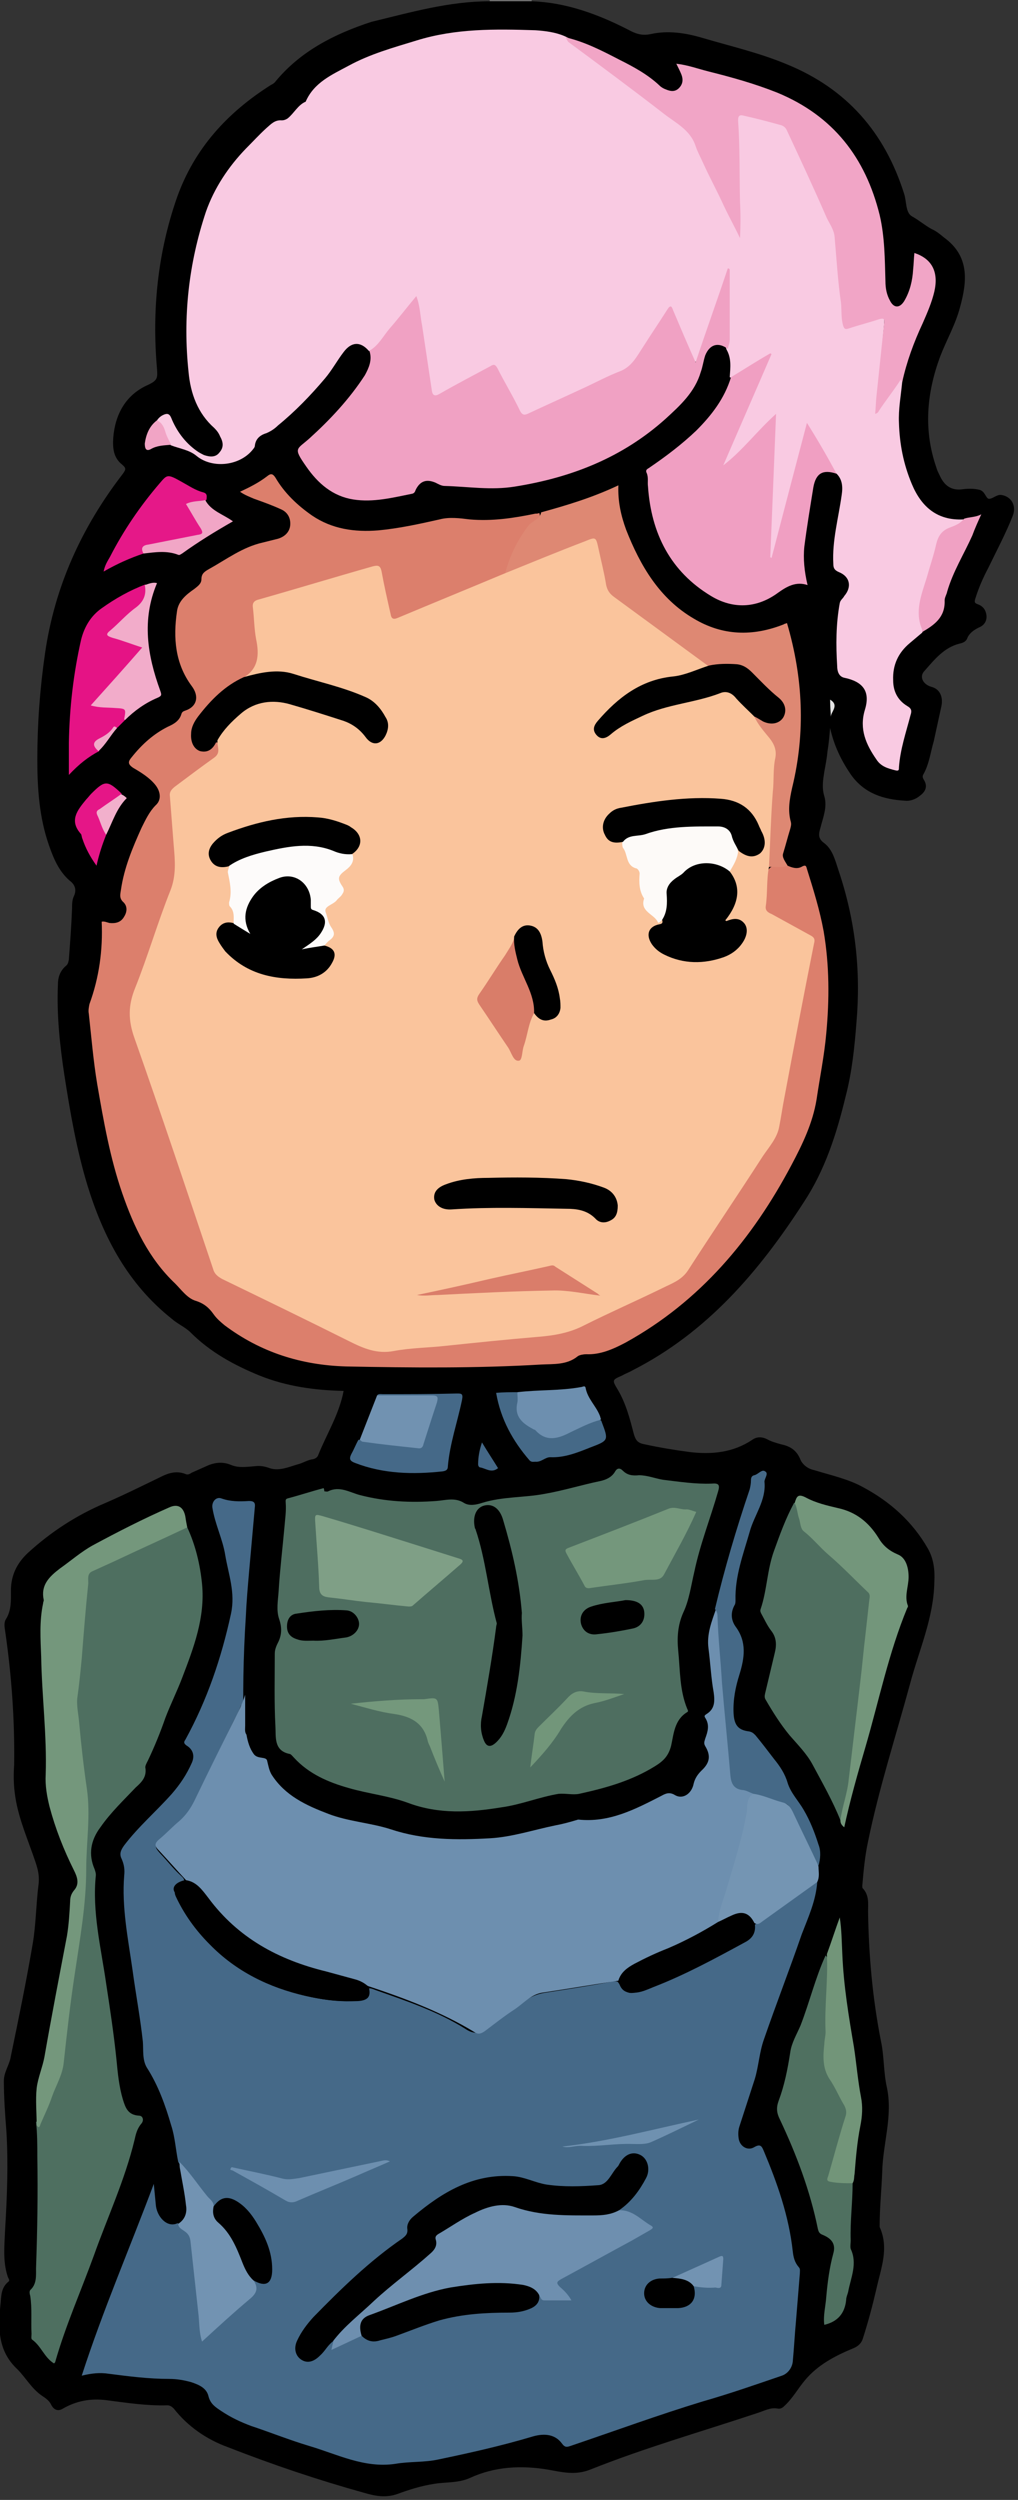 <?xml version="1.0" encoding="utf-8"?>
<!-- Generator: Adobe Illustrator 18.1.1, SVG Export Plug-In . SVG Version: 6.00 Build 0)  -->
<svg version="1.1" id="Layer_1" xmlns="http://www.w3.org/2000/svg" xmlns:xlink="http://www.w3.org/1999/xlink" x="0px" y="0px"
	 viewBox="0 0 158.2 388.4" enable-background="new 0 0 158.2 388.4" xml:space="preserve">
<rect x="0" y="0" width="158.2" height="388.4" fill="#333333" stroke="none"/>
<g>
	<path fill="#6E6E6E" d="M82.6,0c0,0.1,0.1,0.1,0,0.2c-0.2,0.2-0.4,0.4-0.7,0.4c-1.7,0.1-3.4,0.1-5.1,0c-0.3,0-0.5-0.1-0.7-0.4
		c0-0.1,0-0.1,0-0.2C78.3,0,80.4,0,82.6,0z"/>
	<path d="M76.1,0.2c2.2,0,4.4,0,6.6,0c5.3,0.2,10.2,2,14.9,4.4c1.1,0.6,2.1,1,3.5,0.7c2.7-0.6,5.4-0.2,8.1,0.6
		c4.4,1.3,8.8,2.3,13.1,4.1c9.3,3.8,15.2,10.6,18.2,20.1c0.4,1.2,0.2,2.9,1.2,3.5c1.1,0.6,2,1.4,3.1,2c0.7,0.3,1.3,0.8,1.9,1.3
		c4,2.9,3.6,6.8,2.5,10.8c-0.7,2.7-2.1,5.1-3.1,7.7c-2.1,5.7-2.6,11.4-0.6,17.2c0.1,0.4,0.3,0.8,0.5,1.2c0.7,1.6,1.8,2.5,3.7,2.2
		c0.8-0.1,1.7-0.1,2.5,0.1c0.9,0.2,1,1.4,1.5,1.4c0.6,0,1.2-0.7,1.9-0.6c1.5,0.2,2.4,1.6,1.8,3.2c-1.1,2.8-2.5,5.4-3.8,8.1
		c-0.8,1.5-1.5,3.1-2,4.7c-0.2,0.6-0.2,0.8,0.4,1c0.8,0.3,1.2,0.9,1.3,1.7c0.1,0.9-0.4,1.6-1.2,1.9c-0.8,0.4-1.5,0.9-1.8,1.7
		c-0.2,0.5-0.7,0.7-1.2,0.8c-2.4,0.6-3.9,2.5-5.4,4.2c-0.9,0.9-0.3,2.1,1,2.5c1.3,0.3,1.9,1.5,1.6,3c-0.4,1.8-0.8,3.7-1.2,5.5
		c-0.5,1.7-0.7,3.5-1.6,5.1c-0.2,0.3-0.1,0.6,0.1,0.9c0.6,1,0.2,1.8-0.6,2.4c-0.7,0.6-1.6,0.9-2.4,0.8c-3.3-0.2-6.3-1.1-8.4-4.1
		c-1.5-2.2-2.6-4.5-3.2-7.2c-0.1,1.2-0.2,2.4-0.4,3.6c-0.1,1.1-0.3,2.1-0.5,3.2c-0.2,1.3-0.4,2.5,0,3.8c0.5,1.7-0.2,3.3-0.6,4.9
		c-0.3,1-0.4,1.7,0.6,2.4c1.3,1,1.7,2.7,2.2,4.2c2.6,7.7,3.5,15.5,2.8,23.6c-0.3,3.9-0.7,7.8-1.7,11.6c-1.4,5.8-3.2,11.4-6.5,16.4
		c-6.9,10.7-15,20.2-26.6,26.1c-0.5,0.3-1.1,0.5-1.6,0.8c-1.6,0.7-1.6,0.7-0.7,2.2c1.3,2.2,1.9,4.6,2.5,6.9c0.3,1,0.6,1.4,1.7,1.6
		c2.3,0.5,4.7,0.9,7,1.2c3.4,0.4,6.7,0.1,9.7-1.9c0.7-0.5,1.5-0.5,2.3-0.1c0.7,0.4,1.5,0.6,2.2,0.8c1.4,0.3,2.4,0.9,3,2.4
		c0.3,0.7,1.1,1.4,2.1,1.6c2.6,0.8,5.4,1.4,7.7,2.7c4.1,2.2,7.6,5.3,10,9.5c0.9,1.6,1.1,3.3,1,5.2c-0.1,5.6-2.4,10.6-3.8,15.9
		c-2.2,8.1-4.8,16.1-6.5,24.4c-0.5,2.3-0.7,4.6-0.9,6.9c0,0.1,0,0.4,0.1,0.4c1,1.1,0.8,2.4,0.8,3.6c0.1,6.8,0.7,13.5,2,20.1
		c0.5,2.3,0.4,4.8,0.9,7.1c1,4.5-0.6,8.8-0.7,13.2c-0.1,2.8-0.4,5.6-0.4,8.4c0,0.1,0,0.2,0,0.2c1.5,3.3,0.2,6.4-0.5,9.6
		c-0.6,2.6-1.3,5.2-2.1,7.7c-0.2,0.7-0.7,1.2-1.4,1.5c-2.9,1.2-5.6,2.6-7.6,5c-1.1,1.3-1.9,2.8-3.2,4c-0.3,0.3-0.6,0.5-1.1,0.4
		c-1.1-0.2-2.1,0.4-3.1,0.7c-8.7,2.9-17.5,5.4-26,8.8c-2.3,0.9-4.3,0.4-6.5,0c-4.2-0.7-8.3-0.5-12.2,1.3c-1.8,0.8-3.7,0.6-5.5,0.9
		c-2,0.3-3.9,0.9-5.8,1.6c-1.8,0.6-3.4,0.3-5.1-0.2c-7.2-2-14.3-4.4-21.2-7.1c-3.3-1.2-6.2-3.2-8.4-6c-0.3-0.3-0.6-0.5-1-0.5
		c-3.2,0.1-6.4-0.4-9.5-0.8c-2.4-0.3-4.6,0.1-6.7,1.3c-0.8,0.5-1.4,0.2-1.8-0.5c-0.3-0.7-0.9-1.1-1.5-1.5c-1.6-1.1-2.5-2.8-3.8-4.1
		c-3.1-2.9-3-6.5-2.6-10.3c0.1-1.2,0.1-2.4,1.2-3.3c0.3-0.2,0-0.5-0.1-0.8c-0.8-2.4-0.5-4.9-0.4-7.4c0.3-5,0.5-10.1,0.2-15.1
		c-0.2-2.6-0.4-5.3-0.4-7.9c0-1.4,0.9-2.5,1.1-3.9c1.2-5.8,2.4-11.6,3.4-17.5c0.5-3,0.5-6.1,0.9-9.2c0.2-1.8-0.4-3.1-0.9-4.6
		c-1.1-3.1-2.4-6.2-2.8-9.5c-0.2-1.5-0.2-3-0.1-4.4c0.1-7-0.4-13.9-1.4-20.8c-0.1-0.6-0.2-1.3,0.1-1.8c0.9-1.4,0.8-3,0.8-4.5
		c0-2.3,0.9-4.2,2.6-5.8c3.6-3.3,7.6-5.9,12.1-7.8c3-1.3,5.8-2.7,8.7-4.1c1.2-0.6,2.4-0.9,3.7-0.4c0.4,0.2,0.7,0,1-0.2
		c0.9-0.4,1.8-0.8,2.7-1.2c1.1-0.4,2.2-0.5,3.4,0c1.2,0.5,2.4,0.3,3.7,0.2c0.8-0.1,1.5,0,2.3,0.3c1.5,0.5,3-0.2,4.4-0.6
		c0.8-0.2,1.5-0.7,2.4-0.8c0.3-0.1,0.5-0.2,0.7-0.5c1.3-3.3,3.3-6.4,4-10.1c-4.5-0.1-8.9-0.7-13.1-2.4c-3.9-1.6-7.6-3.6-10.7-6.7
		c-0.8-0.8-2-1.3-2.9-2.1c-6.8-5.4-10.6-12.6-13.1-20.7c-1.7-5.6-2.7-11.4-3.6-17.2c-0.7-4.6-1.2-9.3-1-14c0-1.1,0.3-2.1,1.2-2.9
		c0.4-0.3,0.4-0.6,0.5-1c0.2-2.7,0.4-5.3,0.5-8c0-0.6,0-1.3,0.3-1.9c0.5-1.1,0-1.9-0.7-2.4c-1.7-1.5-2.5-3.5-3.2-5.5
		c-1.5-4.3-1.8-8.8-1.8-13.3c0-5.5,0.4-11,1.2-16.5c1.5-10.4,5.7-19.6,12.1-27.9c0.4-0.6,0.6-0.8-0.1-1.4c-1.4-1.1-1.5-2.6-1.4-4.2
		c0.3-3.7,2-6.7,5.4-8.2c1.5-0.7,1.5-1.1,1.4-2.5c-0.8-9.1,0.1-18,3.1-26.6c2.7-7.6,7.8-13.2,14.6-17.5c0.2-0.1,0.4-0.2,0.6-0.4
		c3.9-4.8,9.2-7.5,15-9.4C63.9,1.9,69.8,0.2,76.1,0.2z"/>
	<path fill="#456988" d="M127,292.4c-0.2,2.9-1.4,5.5-2.4,8.1c-1.9,5.5-4,10.9-5.9,16.4c-0.7,2-0.8,4.1-1.4,6.1
		c-0.8,2.5-1.6,4.9-2.4,7.4c-0.2,0.6-0.2,1.3-0.1,1.9c0.2,1.2,1.4,1.9,2.4,1.3c1-0.6,1.2-0.1,1.5,0.6c2.1,5,3.9,10.1,4.5,15.6
		c0.1,0.9,0.3,1.7,0.9,2.4c0.3,0.3,0.2,0.6,0.2,1c-0.2,2.5-0.4,4.9-0.6,7.4c-0.2,2.1-0.3,4.2-0.5,6.3c-0.1,1-0.8,1.9-1.7,2.2
		c-4.1,1.4-8.1,2.8-12.3,4c-6.9,2.1-13.7,4.6-20.5,6.9c-0.6,0.2-0.9,0.3-1.4-0.4c-1.2-1.6-3.1-1.5-4.7-1c-4.7,1.4-9.6,2.5-14.4,3.5
		c-2.2,0.5-4.5,0.3-6.8,0.7c-4.8,0.7-9-1.5-13.4-2.8c-3-0.9-6-2.1-9-3.1c-1.6-0.6-3.1-1.3-4.6-2.3c-0.9-0.6-1.7-1.1-2-2.3
		c-0.3-1.3-1.5-1.8-2.7-2.2c-1.1-0.3-2.2-0.5-3.4-0.5c-3.2,0-6.3-0.4-9.4-0.8c-1.3-0.2-2.6-0.1-4.2,0.3c3.3-10.2,7.5-19.9,11.2-29.8
		c0.1,1,0.2,2.1,0.3,3.1c0.1,2,1.8,3.8,3.4,3c1.7,1,2.4,2.5,2.5,4.5c0.3,4.1,0.8,8.2,1.2,12.4c0,0.2,0,0.4,0.2,0.6
		c0.7-0.3,1.2-0.9,1.7-1.3c1.6-1.4,3.2-2.9,4.8-4.3c1-0.8,1.6-1.7,1.2-3c0.3-0.3,0.6,0,0.9,0.1c1,0.2,1.5-0.1,1.7-1.1
		c0.1-0.8,0.1-1.7-0.1-2.5c-0.6-2.6-1.7-4.9-3.3-6.9c-0.2-0.2-0.4-0.4-0.6-0.6c-1.7-1.7-2.6-1.8-4.7-0.4c-1.8-2.3-3.8-4.5-5.4-7
		c-0.4-1.9-0.5-3.9-1.1-5.7c-0.9-3.1-2-6.2-3.8-9c-0.7-1.2-0.5-2.7-0.6-4c-0.4-3.7-1.1-7.4-1.6-11.1c-0.7-4.9-1.7-9.8-1.3-14.7
		c0.1-0.9,0-1.7-0.4-2.6c-0.4-0.8-0.1-1.4,0.4-2.1c2.2-2.9,5-5.3,7.4-8c1.3-1.5,2.3-3,3.1-4.8c0.5-1.1,0.2-2.1-0.8-2.7
		c-0.4-0.3-0.5-0.5-0.2-0.9c3.4-6.2,5.6-12.7,7.1-19.6c0.7-3.3-0.4-6.1-0.9-9.1c-0.4-2.5-1.6-4.8-2-7.4c-0.1-0.9,0.6-1.7,1.4-1.4
		c1.4,0.5,2.8,0.5,4.3,0.4c0.8,0,1,0.3,0.9,1c-0.3,3.4-0.6,6.8-0.9,10.1c-0.2,2.3-0.4,4.6-0.5,6.9c-0.4,6.2-0.5,12.3-0.3,18.5
		c-0.5,0-0.5-0.5-0.5-0.8c0-1.7-0.1-3.5,0.2-4.9c0,1.1-0.7,2.2-1.3,3.4c-2,4.1-4,8.1-6,12.3c-1,2.2-2.6,3.8-4.3,5.3
		c-0.1,0.1-0.3,0.2-0.4,0.3c-1.8,1.5-1.8,1.5-0.2,3.2c0.9,1,1.7,2,2.7,2.9c0.3,0.3,0.6,0.5,0.5,1c-0.3,0.3-0.6,0.3-0.9,0.6
		c-0.5,0.4-0.7,0.9-0.4,1.6c1.3,2.8,3.1,5.3,5.3,7.5c4.1,4.2,9.2,6.7,14.9,8c2.3,0.5,4.6,0.9,7,0.8c2-0.1,2.1-0.1,2.5-1.9
		c0.5-0.2,0.9,0,1.4,0.2c4.8,1.7,9.6,3.3,13.9,6c1.3,0.9,2.4,0.8,3.6-0.2c1.7-1.4,3.6-2.6,5.3-3.9c1.1-0.8,2.2-1.3,3.5-1.5
		c3.2-0.5,6.5-1,9.7-1.6c0.5-0.1,1.1-0.3,1.6-0.1c1.3,1.9,1.7,2.1,3.9,1.3c4-1.5,8-3.2,11.7-5.4c0.9-0.6,1.9-1.1,2.9-1.5
		c1.4-0.6,2.3-1.5,2.5-3.1c2.9-1.7,5.5-4,8.4-5.9C126,292.7,126.4,292.2,127,292.4z"/>
	<path fill="#F9CAE2" d="M140.2,59.4c-0.2,2.1-0.6,4.2-0.5,6.3c0.1,3.3,0.7,6.4,2,9.5c1.5,3.6,4,5.7,8,5.5c0,0.7-0.6,0.9-1.1,1.1
		c-2,0.7-2.9,2.1-3.3,4.1c-0.5,2.6-1.4,5.1-2.1,7.7c-0.2,0.9-0.3,1.7,0,2.6c0.2,0.7,0.5,1.4,0.1,2.1c-0.6,0.5-1.3,1.1-1.9,1.6
		c-1.8,1.5-2.7,3.4-2.6,5.8c0,1.7,0.7,3.1,2.2,4c0.7,0.4,0.7,0.8,0.5,1.4c-0.7,2.7-1.6,5.3-1.8,8.1c0,0.4,0,0.6-0.5,0.5
		c-1.2-0.3-2.3-0.6-3-1.7c-1.6-2.3-2.7-4.7-1.8-7.7c0.9-2.9-0.3-4.4-3.2-5c-0.9-0.2-1.1-1.1-1.1-1.8c-0.2-3.3-0.2-6.5,0.4-9.8
		c0.1-0.5,0.5-0.7,0.7-1.1c1.2-1.4,0.9-3-0.8-3.7c-0.7-0.3-0.9-0.6-0.9-1.3c-0.2-3.6,0.8-7.1,1.3-10.7c0.2-1.3,0.1-2.5-0.9-3.4
		c-1.6-1.7-2.4-3.9-3.7-5.9c-0.2-0.3-0.3-0.8-0.8-1c-0.3,0.9-0.5,1.7-0.7,2.5c-1.4,5.5-2.9,11-4.3,16.5c-0.1,0.5-0.1,1.3-0.8,1.2
		c-0.5-0.1-0.4-0.9-0.3-1.4c0.3-3.1,0.2-6.3,0.4-9.4c0.2-3.1,0.1-6.3,0.4-9.4c0-0.4,0.1-0.9-0.1-1.4c-1.1,0.9-2.1,1.9-3,3
		c-1.1,1.4-2.4,2.5-3.7,3.8c-0.3,0.3-0.6,0.8-1.1,0.4c-0.4-0.3-0.1-0.8,0.1-1.2c1.9-4.4,3.8-8.8,5.7-13.2c0.3-0.8,0.7-1.6,1.2-2.6
		c-1.6,1-3,1.9-4.4,2.8c-0.4,0.3-0.8,0.7-1.4,0.4c0.1-1.5,0.3-2.9-0.5-4.3c-0.3-0.8,0-1.6,0-2.4c0-3.1,0-6.2,0-9.1
		c-1.3,4.1-2.9,8.2-4.2,12.5c-0.1,0.4-0.2,0.9-0.7,0.9c-0.6,0-0.6-0.5-0.8-0.9c-0.9-2-1.8-4-2.6-6.1c-0.1-0.3-0.2-0.8-0.6-0.9
		c-0.5-0.1-0.6,0.5-0.8,0.8c-1.5,2.2-2.9,4.5-4.4,6.7c-0.6,0.9-1.4,1.5-2.3,2c-4.7,2.1-9.3,4.2-14,6.4c-1.4,0.6-1.7,0.6-2.4-0.7
		c-1.1-1.8-2-3.7-3-5.6c-0.4-0.8-0.8-0.9-1.6-0.5c-2.1,1.2-4.3,2.3-6.4,3.5c-0.3,0.2-0.5,0.3-0.8,0.5c-1.1,0.6-1.5,0.4-1.7-0.9
		c-0.3-1.7-0.5-3.4-0.8-5.1c-0.4-2.6-0.8-5.2-1.2-7.8c0-0.2,0-0.5-0.3-0.7c-1,1-1.9,2.1-2.8,3.2c-1,1.3-2.1,2.6-3.1,3.8
		c-0.3,0.3-0.5,0.9-1.1,0.6c-1.3-1.5-2.7-1.4-3.9,0.2c-1,1.3-1.8,2.8-2.9,4.1c-2.2,2.6-4.6,5.1-7.3,7.3c-0.5,0.5-1.1,0.9-1.8,1.2
		c-1,0.3-1.7,0.9-1.8,2c0,0.1-0.1,0.3-0.2,0.4c-2,2.7-6.4,3.2-8.9,1.1c-1.1-0.9-2.6-1.1-3.9-1.6c-0.4-0.2-0.7-0.6-0.8-1
		c-0.3-1-0.8-2-1.4-2.9c0.2-0.3,0.5-0.6,0.9-0.8c0.6-0.3,1-0.3,1.3,0.4c0.8,2,2.1,3.8,3.9,5.1c0.4,0.3,0.8,0.5,1.2,0.7
		c0.9,0.3,1.8,0.4,2.4-0.4c0.7-0.8,0.6-1.6,0.1-2.5c-0.2-0.5-0.5-0.9-0.9-1.3c-2.6-2.3-3.7-5.4-4-8.7c-0.9-8.5,0-16.8,2.7-24.9
		c1.3-3.7,3.5-7,6.2-9.8c1.1-1.1,2.1-2.2,3.2-3.2c0.7-0.6,1.3-1.3,2.4-1.2c0.3,0,0.6-0.1,0.9-0.3c1-0.8,1.6-2.1,2.8-2.6
		c1.3-3,4.1-4.2,6.7-5.6c3.3-1.8,6.9-2.8,10.5-3.9c6.1-1.9,12.3-1.8,18.5-1.6c1.5,0.1,3.1,0.3,4.5,0.9c1.4,0.6,2.5,1.7,3.7,2.6
		c4.9,3.8,9.9,7.4,14.8,11.2c0.6,0.5,1.2,1.1,1.5,1.8c2.2,4.9,4.7,9.6,7,14.5c-0.6-4.8,0-9.7-0.5-14.5c-0.1-1,0-2,0-3
		c0-0.7,0.3-1.1,1.1-0.9c2,0.4,3.9,1,5.8,1.5c0.6,0.2,1,0.6,1.3,1.2c2.3,5.1,4.7,10.2,7,15.4c0.8,1.7,0.6,3.7,0.8,5.6
		c0.3,2.8,0.6,5.6,0.8,8.4c0.1,0.9,0.5,1.1,1.4,0.9c1.3-0.4,2.5-0.9,3.8-1.1c1.1-0.2,1.3,0,1.2,1.1c-0.4,4.3-0.8,8.7-1.2,13.1
		c1-1.4,1.9-2.7,2.8-3.9c0.2-0.3,0.4-0.6,0.7-0.7C140.3,58.7,140.3,59,140.2,59.4z"/>
	<path fill="#6D8FAF" d="M96.3,307.7c-4,0.6-8.1,1.3-12.1,1.9c-1.7,0.3-2.8,1.6-4.1,2.5c-1.7,1.1-3.2,2.3-4.8,3.5
		c-0.6,0.4-1,0.5-1.6,0.1c-5.1-3.1-10.7-5.2-16.4-7.1c-4.4-1.8-9.1-2.6-13.5-4.4c-3.4-1.4-6.4-3.4-8.8-6.2c-1.3-1.4-2.6-2.8-3.8-4.3
		c-0.6-0.8-1.7-0.8-2.3-1.6c-1.4-1.5-2.8-3.1-4.2-4.6c-0.6-0.6-0.8-1,0-1.7c1.1-0.9,2.1-2,3.2-2.9c1-0.9,1.7-1.9,2.3-3.1
		c2.3-4.8,4.7-9.6,7.1-14.4c0.3-0.7,0.6-1.4,0.8-2.1c0,1.6,0,3.2,0,4.8c0,0.5-0.1,1,0.2,1.4c0.2,1.1,0.5,2.2,1.2,3.1
		c0.6,0.7,1.8,0.3,2,0.9c0.2,0.8,0.3,1.5,0.7,2.2c2.1,3.3,5.4,4.8,8.8,6.1c3.1,1.2,6.6,1.4,9.7,2.4c5.1,1.7,10.3,1.7,15.5,1.4
		c3.4-0.2,6.7-1.3,10.1-2c1.1-0.2,2.2-0.5,3.2-0.8c0.1,0,0.2-0.1,0.4-0.1c4.8,0.5,8.8-1.6,12.9-3.7c0.7-0.4,1.3-0.6,2.1-0.1
		c1.2,0.7,2.6-0.2,2.9-1.8c0.2-0.8,0.6-1.4,1.2-2c1.3-1.2,1.5-2.3,0.6-3.8c-0.3-0.5-0.1-0.8,0-1.2c0.4-1.1,0.7-2.1,0-3.2
		c-0.2-0.3-0.1-0.4,0.2-0.6c1.3-0.8,1.3-2,1.1-3.4c-0.4-2.2-0.5-4.5-0.8-6.8c-0.3-2.2,0.5-4.2,1.2-6.2c0.8,0.1,0.8,0.8,0.8,1.3
		c0.2,4.8,0.7,9.5,1,14.2c0.3,3.5,0.7,7,1,10.5c0.1,0.9,0.5,1.5,1.5,1.8c0.6,0.2,1.3,0.2,1.7,0.8c-1.3,6.2-3,12.3-4.9,18.4
		c-0.2,0.5-0.3,1.1-0.4,1.6c-0.1,0.5-0.5,0.7-0.9,0.9c-3.3,2-6.8,3.5-10.3,5.1C99,305.2,97.4,306.2,96.3,307.7z"/>
	<path fill="#4E6E60" d="M50.4,231.7c0.2,0,0.4,0.1,0.6,0c1.8-0.9,3.4,0.2,5,0.6c3.9,1,7.8,1.2,11.8,0.9c1.4-0.1,2.9-0.6,4.3,0.3
		c0.8,0.5,1.9,0.3,2.8,0c3.2-1,6.5-0.8,9.7-1.4c2.9-0.5,5.8-1.4,8.7-2c0.9-0.2,1.8-0.6,2.3-1.5c0.3-0.5,0.7-0.6,1.2-0.1
		c0.7,0.7,1.5,0.8,2.5,0.7c1.3,0,2.5,0.5,3.7,0.7c2.5,0.3,5.1,0.7,7.6,0.6c1.1-0.1,1.3,0.2,1,1.2c-1.2,4.2-2.8,8.2-3.7,12.5
		c-0.5,2.1-0.8,4.4-1.7,6.3c-0.9,2-1,4-0.8,6c0.3,3,0.2,6.1,1.4,9c0.1,0.2,0.2,0.4,0,0.5c-2,1.2-2.1,3.4-2.5,5.2
		c-0.4,1.6-1.2,2.4-2.5,3.2c-3.7,2.3-7.7,3.4-11.8,4.3c-1,0.2-2.1-0.1-3.2,0c-3,0.5-5.9,1.7-8.9,2.1c-4.9,0.8-9.7,1.1-14.5-0.7
		c-3-1.1-6.1-1.4-9.2-2.3c-3.2-0.9-6.2-2.2-8.5-4.7c-0.2-0.2-0.5-0.6-0.7-0.6c-2.5-0.5-2.1-2.7-2.2-4.3c-0.2-3.7-0.1-7.5-0.1-11.3
		c0-0.7,0.3-1.3,0.6-1.9c0.5-1.1,0.5-2.2,0.1-3.4c-0.5-1.4-0.2-2.9-0.1-4.4c0.2-3.3,0.6-6.6,0.9-9.9c0.1-1.3,0.3-2.5,0.2-3.8
		c0-0.3-0.1-0.6,0.3-0.7c1.9-0.5,3.7-1.1,5.6-1.6C50.4,231.5,50.4,231.6,50.4,231.7z"/>
	<path fill="#DC7F6C" d="M122.4,134.5c0.7,0.3,1.5,0.6,2.3,0.1c0.6-0.3,0.6,0.1,0.7,0.4c1,3.2,2,6.4,2.6,9.7
		c0.9,5.3,0.9,10.6,0.4,15.9c-0.3,3.4-1,6.8-1.5,10.2c-0.6,3.7-2.2,7-3.9,10.2c-6.1,11.5-14.2,21.2-25.8,27.6
		c-1.9,1-3.9,1.9-6.1,1.8c-0.4,0-1,0.1-1.3,0.3c-1.7,1.4-3.8,1.2-5.7,1.3c-10.1,0.6-20.2,0.5-30.3,0.3c-7-0.2-13.3-2.2-18.9-6.4
		c-0.6-0.5-1.2-1-1.7-1.7c-0.7-1-1.5-1.7-2.8-2.1c-1.3-0.4-2.2-1.7-3.2-2.7c-4.1-3.9-6.4-8.8-8.2-14c-1.9-5.5-2.9-11.2-3.9-17
		c-0.6-3.6-0.9-7.3-1.3-10.9c-0.1-0.5,0-1,0.1-1.5c1.5-4.1,2.1-8.4,1.9-12.8c0.4-0.1,0.8,0.1,1.2,0.2c1,0.1,1.8-0.1,2.3-1
		c0.5-0.8,0.5-1.7-0.2-2.3c-0.6-0.6-0.4-1.2-0.3-1.9c0.5-3.4,1.8-6.5,3.2-9.6c0.6-1.2,1.2-2.5,2.2-3.5c0.9-0.8,0.8-2.1-0.1-3.2
		c-0.9-1.1-2.2-1.9-3.4-2.6c-0.9-0.6-0.8-1-0.2-1.7c1.6-2,3.4-3.6,5.6-4.7c0.9-0.4,1.8-0.9,2.1-2c0.1-0.3,0.3-0.4,0.6-0.5
		c1.8-0.6,2.2-2.2,1-3.8c-2.6-3.5-2.9-7.5-2.3-11.6c0.2-1.6,1.4-2.6,2.7-3.5c0.5-0.4,1.1-0.8,1.1-1.5c0-0.9,0.5-1.2,1.2-1.6
		c2.7-1.5,5.2-3.4,8.3-4.1c0.8-0.2,1.6-0.4,2.4-0.6c1-0.3,1.8-1,1.9-2.1c0.1-1.2-0.5-2.1-1.5-2.5c-1.3-0.6-2.7-1.1-4.1-1.6
		c-0.7-0.3-1.5-0.6-2.2-1.1c1.5-0.7,2.9-1.4,4.2-2.4c0.6-0.5,0.9-0.4,1.3,0.2c1.4,2.4,3.4,4.3,5.7,5.9c3.1,2.1,6.6,2.6,10.3,2.3
		c3.2-0.3,6.4-1,9.5-1.7c1.5-0.4,3.1-0.2,4.7,0c3.5,0.3,6.8-0.2,10.2-0.9c0.2,0,0.4,0,0.6-0.1c0.3,0.7-0.2,0.9-0.6,1.3
		c-1.9,1.9-3.3,3.9-4,6.5c-0.2,0.7-0.4,1.4-0.9,2c-0.9,0.7-2,1-3,1.4c-4.4,1.8-8.8,3.7-13.2,5.5c-1.3,0.5-1.6,0.4-1.9-1
		c-0.5-2-0.9-4-1.3-6c-0.2-0.8-0.5-1-1.3-0.8c-5.6,1.7-11.3,3.3-16.9,5c-0.9,0.3-1.1,0.6-1,1.5c0.3,2.4,0.5,4.8,0.7,7.3
		c0.1,0.6-0.1,1-0.5,1.4c-0.6,0.6-1.2,1.2-1.8,1.7c-2.2,1.1-4.1,2.5-5.7,4.4c-0.7,0.7-1.3,1.5-1.8,2.4c-0.6,0.9-0.8,1.9-0.5,3
		c0.2,0.6,0.5,1.1,1.1,1.3c0.7,0.2,1.2-0.1,1.7-0.6c0.2-0.3,0.3-0.9,0.9-0.6c0.5,1.8,0.5,2-0.9,3c-1.8,1.3-3.5,2.7-5.3,4
		c-0.8,0.6-1.1,1.3-1,2.3c0.4,3.5,0.5,7,0.9,10.5c0.1,0.6-0.1,1.2-0.3,1.8c-2,5.8-4.1,11.6-6.2,17.4c-0.8,2.3-1,4.2,0,6.5
		c1.4,3.4,2.4,7,3.6,10.5c2.9,8.4,5.8,16.8,8.6,25.2c0.4,1.1,1,1.7,2,2.2c7.3,3.6,14.6,7.2,22,10.7c1.5,0.7,3.1,0.2,4.6,0.1
		c4.7-0.4,9.5-0.9,14.2-1.4c3.6-0.4,7.2-0.6,10.8-1.1c0.8-0.1,1.6-0.4,2.4-0.7c5-2.4,10.1-4.8,15.2-7.2c1-0.5,1.8-1.2,2.4-2.1
		c4.4-6.7,8.8-13.3,13.2-20c0.4-0.7,0.7-1.4,0.9-2.2c1.8-9.1,3.5-18.3,5.3-27.4c0.2-0.9,0-1.4-0.8-1.9c-1.8-0.9-3.5-2-5.2-2.9
		c-1-0.5-1.5-1.2-1.3-2.3c0.2-1.4,0.2-2.8,0.2-4.2c0-0.5,0.1-1,0.6-1.4C120.5,134.2,121.5,134.4,122.4,134.5z"/>
	<path fill="#4E6F60" d="M29.1,237.3c1.3,2.8,2,5.8,2.3,8.8c0.5,5.2-1.3,9.9-3.1,14.6c-0.8,2.1-1.8,4.1-2.6,6.2
		c-0.8,2.3-1.7,4.5-2.7,6.6c-0.2,0.4-0.5,0.9-0.4,1.2c0.2,1.4-0.6,2.2-1.5,3c-1.9,2-3.9,3.9-5.5,6.2c-1.5,2-1.9,4.2-0.9,6.5
		c0.1,0.3,0.2,0.6,0.2,0.9c-0.6,5.8,0.8,11.3,1.6,16.9c0.6,3.9,1.2,7.9,1.6,11.8c0.2,2.1,0.4,4.2,1,6.2c0.4,1.3,0.8,2.4,2.5,2.5
		c0.6,0,0.8,0.7,0.4,1.2c-0.7,0.8-0.9,1.7-1.1,2.6c-1.5,6.2-4.2,12-6.3,17.9c-2,5.5-4.4,10.9-6,16.5c0,0.1-0.1,0.2-0.2,0.3
		c-1.5-0.9-2-2.7-3.4-3.7c-0.2-0.1-0.1-0.6-0.1-0.9c-0.1-2,0.1-3.9-0.2-5.9c-0.1-0.3-0.2-0.8,0.1-1c0.9-0.9,0.8-2.1,0.8-3.3
		c0.2-5.8,0.3-11.5,0.2-17.3c0-1.8,0-3.6-0.2-5.4c0.5-0.5,0.6-1.3,1-1.9c2.6-4.8,3.3-10.1,3.9-15.5c0.7-5.8,1.5-11.7,2.3-17.5
		c0.2-1.8,0.2-3.6,0.3-5.4c0.2-2.6,0.1-5.2,0.3-7.8c0.2-3.4-0.5-6.7-0.8-10c-0.2-2.4-0.6-4.8-0.8-7.2c-0.1-2.1,0.3-4.2,0.5-6.3
		c0.4-4,0.8-8,1.1-11.9c0.1-1.7,0.6-2.9,2.4-3.7c4.1-1.8,8.2-3.7,12.2-5.6C28.3,237.4,28.7,237.3,29.1,237.3z"/>
	<path fill="#F0A1C3" d="M57.4,54.5c1.4-0.8,2.1-2.2,3.1-3.4c1.4-1.6,2.7-3.3,4.2-5.1c0.6,1.6,0.6,3.1,0.9,4.6c0.5,3.3,1,6.7,1.5,10
		c0.1,0.9,0.5,1,1.2,0.6c2.6-1.5,5.3-2.9,7.9-4.3c0.6-0.4,0.8-0.2,1.1,0.3c1.1,2.2,2.4,4.3,3.5,6.6c0.4,0.8,0.8,0.7,1.4,0.4
		c3-1.4,5.9-2.7,8.9-4.1c1.7-0.8,3.4-1.7,5.2-2.4c1.9-0.7,2.7-2.4,3.7-3.9c1.2-1.9,2.5-3.8,3.7-5.7c0.5-0.8,0.7-0.5,0.9,0.1
		c1.1,2.6,2.2,5.2,3.5,8.1c1.7-5.1,3.4-9.8,5-14.6c0.3,0,0.3,0.2,0.3,0.3c0,3.6,0,7.2,0,10.8c0,0.5-0.2,0.9-0.3,1.4
		c-1.5-1.1-2.8-0.7-3.5,1c-0.3,0.9-0.4,1.8-0.7,2.6c-0.9,3.1-3.2,5.2-5.5,7.3c-6.7,6-14.6,9.1-23.4,10.5c-3.7,0.6-7.2,0-10.9-0.1
		c-0.5,0-1-0.3-1.4-0.5c-1.4-0.6-2.4-0.3-3.1,1.1c-0.1,0.3-0.2,0.5-0.5,0.6c-3,0.6-6.1,1.4-9.2,0.9c-3.2-0.5-5.5-2.5-7.3-5.1
		c-2.1-3-1.5-2.6,0.5-4.4c3.2-2.9,6.2-6.1,8.6-9.8C57.3,57.2,57.9,55.9,57.4,54.5z"/>
	<path fill="#F1A5C6" d="M140.2,59.4c-0.2-0.7-0.3-0.3-0.5,0c-1,1.5-2.1,2.9-3.1,4.4c-0.1,0.2-0.2,0.4-0.6,0.5
		c0.1-0.9,0.1-1.8,0.2-2.7c0.4-3.8,0.8-7.6,1.2-11.4c0.1-0.7-0.1-0.8-0.8-0.6c-1.5,0.5-3.1,0.9-4.6,1.4c-0.6,0.2-0.8,0.2-1-0.5
		c-0.3-1.1-0.2-2.3-0.3-3.4c-0.5-3.4-0.7-6.9-1-10.3c-0.1-1.1-0.7-1.9-1.2-2.9c-2-4.6-4.1-9.1-6.2-13.6c-0.2-0.5-0.6-0.8-1.1-0.9
		c-1.8-0.5-3.7-1-5.5-1.4c-0.7-0.2-1-0.1-1,0.7c0.3,4.2,0.2,8.5,0.3,12.7c0.1,1.8,0.1,3.7,0,5.6c-0.8-1.7-1.7-3.3-2.5-5
		c-1-2.2-2.2-4.4-3.2-6.6c-0.4-0.9-0.9-1.8-1.2-2.7c-0.8-2.5-3.1-3.6-4.9-5c-4.9-3.8-9.9-7.5-14.9-11.2C88.1,6.2,88,6,87.9,5.8
		c3,0.7,5.7,2.1,8.4,3.5c2.2,1.1,4.4,2.3,6.2,4c0.3,0.3,0.7,0.5,1,0.6c0.7,0.3,1.4,0.4,2-0.2c0.6-0.6,0.7-1.3,0.4-2.1
		c-0.2-0.5-0.5-1.1-0.8-1.7c1.8,0.2,3.4,0.8,5,1.2c3.6,0.9,7.2,1.9,10.7,3.3c8.7,3.6,13.7,10.1,15.9,19c0.8,3.4,0.8,6.9,0.9,10.3
		c0,1.1,0.2,2.1,0.7,3c0.6,1.2,1.5,1.2,2.2,0.1c0.9-1.5,1.3-3.2,1.4-4.9c0.1-0.9,0.1-1.7,0.2-2.6c2.7,0.9,3.8,2.9,3.1,6
		c-0.4,1.7-1.1,3.3-1.8,4.9C142,53.2,140.9,56.2,140.2,59.4z"/>
	<path fill="#F09FC2" d="M113.6,58.6c2-1.2,4-2.5,6.1-3.7c0.1,0,0.1,0.1,0.2,0.1c-2.5,5.8-5,11.5-7.5,17.3c3-2.3,5.2-5.3,8.2-8
		c-0.3,7.6-0.6,15-0.9,22.3c0.1,0,0.1,0,0.2,0.1c1.8-6.9,3.6-13.8,5.5-21c1.7,2.7,3.2,5.3,4.6,7.9c-2.1-0.7-3.2-0.1-3.6,2.1
		c-0.5,3.1-1,6.1-1.4,9.2c-0.2,1.9,0,3.9,0.5,6c-1.8-0.6-3.2,0.2-4.6,1.2c-3.4,2.5-7.1,2.5-10.4,0.5c-6.3-3.8-9.3-9.7-9.8-17
		c-0.1-0.7,0.1-1.4-0.2-2.1c-0.3-0.6,0.3-0.7,0.5-0.9c2.5-1.7,5-3.6,7.2-5.7C110.6,64.5,112.6,61.9,113.6,58.6z"/>
	<path fill="#4E6E5F" d="M130.6,282.8c-1.2-3-2.8-5.8-4.3-8.6c-0.9-1.7-2.3-3.1-3.6-4.6c-1.4-1.7-2.6-3.6-3.7-5.5
		c-0.2-0.3-0.2-0.6-0.1-1c0.5-2.1,1-4.2,1.5-6.3c0.3-1.2,0.3-2.4-0.6-3.5c-0.6-0.8-1-1.7-1.5-2.6c-0.1-0.2-0.2-0.4-0.1-0.7
		c1-2.9,1-6.1,2.1-9.1c0.9-2.5,1.8-5,3.1-7.4c0.5,0,0.6,0.4,0.6,0.7c0.3,3.2,2.6,4.9,4.7,6.8c2,1.8,4,3.6,5.9,5.5
		c0.6,0.6,0.9,1.3,0.8,2.2c-1,9-2.1,18-3,27c-0.2,2.1-0.8,4.1-1.3,6.2C131,282.3,130.9,282.6,130.6,282.8z"/>
	<path fill="#74977C" d="M29.1,237.3c-3.8,1.8-7.6,3.5-11.4,5.3c-1.1,0.5-2.2,1-3.3,1.5c-1,0.4-0.6,1.4-0.7,2.1
		c-0.4,3.8-0.7,7.7-1,11.5c-0.2,2.1-0.4,4.1-0.7,6.2c-0.1,1.2,0.2,2.5,0.3,3.7c0.3,3.4,0.7,6.9,1.2,10.3c0.6,4.2-0.1,8.4-0.1,12.5
		c0,5.5-1,11-1.8,16.4c-0.7,4.6-1.2,9.1-1.7,13.7c-0.2,1.9-1.2,3.5-1.8,5.2c-0.5,1.5-1.2,2.9-1.8,4.3c-0.1,0.3-0.2,0.8-0.6,0.2
		c0-1.9-0.2-3.9,0-5.8c0.2-1.6,0.9-3.2,1.2-4.8c1.1-6.3,2.3-12.5,3.5-18.8c0.3-1.8,0.4-3.6,0.5-5.4c0-0.7,0.2-1.2,0.6-1.7
		c0.9-1,0.5-2.1,0-3.1c-1.6-3.2-2.9-6.5-3.8-9.9c-0.4-1.6-0.7-3.3-0.6-5c0.2-6.1-0.6-12.2-0.7-18.3c-0.1-2.7-0.3-5.5,0.3-8.3
		c0-0.2,0.1-0.3,0.1-0.5c-0.5-2.3,0.8-3.6,2.5-4.9c1.7-1.2,3.3-2.6,5.1-3.6c3.9-2.1,7.8-4.1,11.9-5.9c1.3-0.6,2.2-0.1,2.5,1.4
		C28.9,236.3,29,236.8,29.1,237.3z"/>
	<path fill="#DE8873" d="M122.4,134.5c-0.9,0.4-1.9,0.1-2.9,0.2c-0.6-1-0.4-2.1-0.3-3.1c0.2-2,0.2-4,0.4-6c0.2-2.7,0.3-5.3,0.5-8
		c0.1-1-0.1-1.8-0.7-2.6c-0.8-1.1-1.8-2.1-2.3-3.4c0.2-0.6,0.5-0.3,0.8-0.2c0.4,0.2,0.8,0.4,1.2,0.5c0.9,0.2,1.7,0.2,2.2-0.7
		c0.5-0.8,0.2-1.6-0.4-2.3c-0.4-0.5-1-0.8-1.4-1.3c-0.9-0.9-1.8-1.8-2.7-2.7c-0.9-1-2-1.5-3.4-1.4c-1.1,0-2.2,0-3.2,0.1
		c-1.6-0.8-2.9-2-4.3-3c-3.4-2.5-6.8-5-10.3-7.5c-1-0.7-1.5-1.6-1.7-2.7c-0.3-1.8-0.8-3.7-1.2-5.5c-0.2-0.8-0.5-1-1.3-0.7
		c-3.8,1.6-7.5,3.1-11.3,4.6c-0.5,0.2-1,0.6-1.6,0.3c0.7-2.7,1.9-5.2,3.6-7.4c0.6-0.8,1.8-1,2-2.1c4-1.1,8-2.3,12-4.2
		c-0.1,2.5,0.4,4.7,1.2,6.9c2.2,5.6,5.2,10.7,10.5,13.8c4.5,2.7,9.2,2.8,14,0.9c0.1-0.1,0.3-0.1,0.5-0.2c2.5,8.5,2.9,17,0.8,25.6
		c-0.4,1.8-0.7,3.5-0.2,5.3c0.1,0.4,0,0.7-0.1,1.1c-0.4,1.3-0.7,2.5-1.1,3.8C121.5,133.2,122,133.8,122.4,134.5z"/>
	<path fill="#4F7060" d="M132.5,339.2c0,3-0.4,5.9-0.3,8.9c0,0.4-0.1,0.9,0,1.3c1.1,2.3,0,4.5-0.4,6.7c-0.1,0.4-0.3,0.8-0.3,1.2
		c-0.2,2.1-1.3,3.4-3.4,3.9c-0.2-1.4,0.2-2.9,0.3-4.3c0.2-2.3,0.5-4.6,1.1-6.8c0.4-1.4-0.2-2.3-1.7-2.9c-0.5-0.2-0.6-0.5-0.7-0.9
		c-1.2-5.9-3.3-11.5-5.9-17c-0.5-1-0.6-1.8-0.2-2.9c0.9-2.4,1.4-4.9,1.8-7.5c0.2-1.5,1-2.8,1.6-4.2c1.4-3.6,2.3-7.4,3.9-10.9
		c0.4,0.4,0.4,0.9,0.4,1.3c-0.1,4.3-0.1,8.7-0.4,13c-0.1,2,0,3.8,1.2,5.5c0.7,1.1,1.2,2.3,1.9,3.5c0.4,0.7,0.4,1.3,0.2,2.1
		c-0.7,2.8-1.6,5.5-2.3,8.3c-0.3,1.2-0.2,1.3,1,1.5C131,338.9,131.8,338.6,132.5,339.2z"/>
	<path fill="#73967B" d="M130.6,282.8c0.3-2.2,1.1-4.2,1.3-6.4c0.3-2.5,0.6-5,0.9-7.6c0.3-2.5,0.6-5,0.9-7.6
		c0.3-2.4,0.5-4.9,0.8-7.3c0.2-1.8,0.4-3.6,0.6-5.4c0.1-0.5,0.1-0.9-0.3-1.2c-2-1.9-3.9-3.9-6-5.7c-1.4-1.2-2.5-2.6-3.9-3.7
		c-0.5-0.4-0.5-1.2-0.7-1.9c-0.3-0.8-0.3-1.7-0.7-2.5c0.3-1,0.5-1.5,1.8-0.8c1.5,0.8,3.2,1.2,4.9,1.6c2.8,0.6,4.8,2.2,6.3,4.6
		c0.7,1.2,1.6,2,3,2.6c1.3,0.5,1.7,2.1,1.7,3.5c0,1.5-0.7,3-0.1,4.5c0,0.1,0,0.2-0.1,0.3c-2.9,7-4.4,14.4-6.5,21.6
		c-1.2,4.1-2.4,8.3-3.3,12.5C130.7,283.5,130.6,283.2,130.6,282.8z"/>
	<path fill="#7495B3" d="M111.6,298.6c0.1-1.9,0.9-3.6,1.4-5.4c1.1-3.8,2.3-7.5,3-11.4c0.1-0.4,0.1-0.8,0.1-1.2
		c0.1-0.8,0.2-1.5,1-1.9c1.8-0.5,5.8,1.4,6.5,3.1c0.3,0.7,0.6,1.4,1,2.1c0.7,1.5,1.4,3.1,2.2,4.6c0.3,0.5,0.2,1,0.4,1.5
		c0,0.8,0.2,1.6-0.2,2.4c-2.8,2-5.7,4.1-8.5,6.1c-0.4,0.3-0.7,0.6-1.2,0.3c-0.3-0.1-0.4-0.3-0.6-0.5c-0.9-0.9-1.7-1-2.9-0.5
		C113.1,298.1,112.5,298.8,111.6,298.6z"/>
	<path fill="#456987" d="M127.2,289.9c-1.3-2.8-2.7-5.6-4-8.4c-0.4-0.8-0.8-1.3-1.7-1.5c-1.5-0.4-2.9-1.1-4.4-1.3
		c-0.6-0.2-1.2-0.6-1.8-0.6c-1.4-0.2-1.7-1.2-1.8-2.3c-0.4-4.8-0.9-9.5-1.3-14.3c-0.2-3.5-0.6-7-0.7-10.4c0-0.4-0.1-0.8-0.4-1.1
		c1.5-6.3,3.3-12.4,5.4-18.6c0.1-0.4,0.2-0.9,0.2-1.4c0-0.4,0.1-0.7,0.5-0.8c0.6-0.1,1.2-1,1.7-0.6c0.6,0.3-0.1,1.1-0.1,1.6
		c0.3,2.9-1.6,5.2-2.3,7.8c-1,3.5-2.3,6.9-2.2,10.6c0,0.2,0,0.5-0.1,0.7c-0.7,1.2-0.6,2.4,0.1,3.4c1.8,2.4,1.4,4.9,0.6,7.5
		c-0.6,1.9-1,3.9-0.9,6c0.1,1.8,0.7,2.6,2.4,2.8c0.5,0.1,0.7,0.3,1,0.6c1,1.2,1.9,2.4,2.9,3.7c0.9,1.1,1.7,2.3,2.1,3.7
		c0.5,1.6,1.7,2.8,2.5,4.2c1,1.7,1.7,3.5,2.3,5.4C127.6,287.6,127.5,288.8,127.2,289.9z"/>
	<path fill="#E51385" d="M19.4,111.9c-0.4,0.4-0.7,0.7-1.1,1.1c-1,0.6-1.9,1.4-2.8,2.1c-0.8,0.5,0,1.1-0.1,1.6
		c-1.7,0.9-3.1,2-4.7,3.7c0-1.9,0-3.4,0-5c0.1-5.4,0.7-10.7,1.9-16c0.5-2,1.5-3.7,3.2-4.9c2.1-1.5,4.4-2.8,6.8-3.7
		c0.6,1.2,0.5,2.1-0.4,2.9c-1.4,1.3-2.7,2.6-4.1,3.8c-1.1,1-1,1,0.3,1.5c0.9,0.3,1.9,0.6,2.8,1c1.2,0.4,1.3,0.7,0.4,1.7
		c-2.1,2.4-4.3,4.8-6.5,7.2c-0.1,0.1-0.1,0.2-0.2,0.4c0.5,0.4,1.1,0.3,1.8,0.4c0.7,0,1.4,0,2.1,0.2c1.1,0.3,1.3,0.5,0.8,1.6
		C19.5,111.5,19.3,111.7,19.4,111.9z"/>
	<path fill="#7293B2" d="M39.4,354.3c0.8,1.2,0.5,2-0.6,2.9c-2.5,2.1-4.9,4.3-7.4,6.6c-0.5-1.5-0.4-3.1-0.6-4.6
		c-0.4-3.7-0.8-7.3-1.2-11c-0.1-0.8-0.4-1.2-1-1.6c-0.4-0.3-0.9-0.5-0.9-1.1c1.1-0.7,1.4-1.8,1.2-2.9c-0.2-1.9-0.6-3.7-0.9-5.5
		c-0.1-0.4-0.1-0.8-0.1-1.2c1.6,1.6,2.9,3.6,4.3,5.3c0.4,0.5,1.1,0.9,1,1.7c0.2,1.5,1.1,2.5,2.1,3.6c1,1,1.5,2.4,2,3.6
		C37.9,351.5,38.6,352.9,39.4,354.3z"/>
	<path fill="#729579" d="M132.5,339.2c-1.1,0-2.2,0-3.3-0.2c-0.8-0.1-0.7-0.4-0.5-0.9c0.9-3.1,1.7-6.2,2.7-9.3
		c0.2-0.6,0.1-1.1-0.2-1.7c-0.8-1.3-1.4-2.8-2.3-4.1c-1.1-1.7-1-3.6-0.8-5.4c0-0.6,0.2-1.3,0.2-1.9c-0.2-4,0.4-8,0.2-12.1
		c0.7-1.9,1.3-3.8,2-5.7c0.3,1.9,0.3,3.8,0.4,5.7c0.2,4.9,1,9.7,1.8,14.4c0.4,2.6,0.6,5.2,1.1,7.8c0.3,1.5,0.2,3-0.1,4.5
		c-0.5,2.5-0.7,5-0.9,7.5C132.7,338.2,132.8,338.7,132.5,339.2z"/>
	<path fill="#E51888" d="M22.3,86c-2.1,0.7-4.1,1.6-6.2,2.8c0.2-1,0.6-1.6,1-2.3c2.1-4.1,4.7-7.9,7.7-11.4c1.2-1.4,1.2-1.5,3.5-0.2
		c1.1,0.6,2.1,1.3,3.3,1.6c0.7,0.2,0.5,0.7,0.5,1.1c-0.6,0.7-1.6,0.3-2.4,0.7c0.3,1,1,1.9,1.6,2.9c1,1.7,0.9,1.9-0.9,2.3
		c-2.2,0.4-4.3,0.9-6.5,1.3C22.9,84.9,22.4,85.2,22.3,86z"/>
	<path fill="#456988" d="M58.6,216.8c0.2-0.3,0.6-0.2,0.9-0.2c3.8,0,7.7,0,11.5-0.1c0.7,0,1,0,0.8,1c-0.7,3.4-1.9,6.8-2.2,10.3
		c0,0.5-0.2,0.7-0.8,0.8c-4.6,0.5-9.2,0.4-13.6-1.3c-0.8-0.3-1-0.6-0.6-1.4c0.4-0.7,0.7-1.5,1.1-2.2c2.7,0.1,5.4,0.5,8.1,0.7
		c1,0.1,1.4-0.2,1.7-1.1c0.5-1.6,1-3.2,1.6-4.8c0.4-1.3,0.4-1.4-1.1-1.4c-2,0-4.1,0-6.1,0C59.6,217.1,59.1,217.2,58.6,216.8z"/>
	<path fill="#F2ACCA" d="M19.4,111.9c0-0.1-0.1-0.1-0.1-0.2c0.3-1.6,0.3-1.6-1.4-1.7c-1.2-0.1-2.4,0-3.8-0.4c2.7-3,5.3-5.9,8-9
		c-1.6-0.5-3.1-1.1-4.6-1.5c-0.9-0.3-1.2-0.5-0.3-1.2c1.3-1.1,2.5-2.5,3.9-3.5c1.2-0.9,1.7-2,1.4-3.5c0.6-0.2,1.3-0.5,1.9-0.3
		c-2.4,5.7-1.5,11.2,0.5,16.7c0.2,0.6,0.3,0.8-0.4,1.1C22.6,109.2,20.9,110.4,19.4,111.9z"/>
	<path fill="#7192B1" d="M58.6,216.8c2.8,0,5.7,0,8.5,0c1,0,1,0.3,0.8,1.1c-0.7,2.1-1.4,4.3-2.1,6.5c-0.1,0.5-0.4,0.7-0.9,0.6
		c-2.8-0.3-5.7-0.6-8.5-1c-0.2,0-0.3-0.2-0.5-0.3C56.8,221.4,57.7,219.1,58.6,216.8z"/>
	<path fill="#6D8FAF" d="M80.4,216.3c3.3-0.4,6.6-0.2,9.9-0.8c0.2,0,0.6-0.3,0.7,0.1c0.3,1.7,1.6,2.8,2.2,4.3
		c0.1,0.2,0.1,0.4,0.2,0.6c-1.3,1-2.9,1.3-4.3,2.1c-2.3,1.4-4.3,1.5-6.4-0.4c-0.2-0.2-0.5-0.3-0.8-0.5
		C80,220.5,79.5,218.4,80.4,216.3z"/>
	<path fill="#F0A1C3" d="M143.3,98.2c0-0.1,0-0.3,0-0.4c-1.2-2.8-0.1-5.4,0.7-8c0.5-1.8,1.1-3.5,1.5-5.3c0.3-1.2,0.8-2,2-2.5
		c0.8-0.3,1.7-0.6,2.3-1.4c0.8-0.3,1.8-0.2,2.7-0.7c-0.5,1.1-1,2.2-1.4,3.3c-1.3,2.9-3,5.6-3.9,8.7c-0.1,0.5-0.4,0.9-0.4,1.4
		C146.9,95.9,145.2,97.1,143.3,98.2z"/>
	<path fill="#456987" d="M80.4,216.3c0,0.5,0.1,1.1,0,1.6c-0.5,2.1,0.7,3.2,2.4,4.1c0.1,0.1,0.3,0.1,0.4,0.2
		c1.7,1.9,3.6,1.3,5.5,0.3c1.5-0.7,3-1.5,4.6-1.9c0.1,0.1,0.2,0.2,0.2,0.3c1.1,2.9,1.1,2.9-1.8,4c-2,0.8-4,1.6-6.2,1.5
		c-0.8,0-1.4,0.8-2.3,0.7c-0.3,0-0.6,0.1-0.9-0.2c-2.6-3-4.5-6.4-5.2-10.5C78.2,216.3,79.3,216.3,80.4,216.3z"/>
	<path fill="#E51687" d="M16.5,129.7c-0.6,1.5-1.1,3-1.5,4.8c-1-1.4-1.7-2.7-2.2-4.2c-0.1-0.2-0.1-0.5-0.2-0.7
		c-1.9-2.1-0.6-3.7,0.8-5.4c0.3-0.3,0.5-0.6,0.8-0.9c2.1-2.1,2.5-2.1,4.7,0c0,0.6-0.6,0.8-1,1.1c-0.5,0.4-1.1,0.8-1.7,1.1
		c-0.7,0.4-0.8,0.9-0.5,1.6C16,127.9,16.4,128.8,16.5,129.7z"/>
	<path fill="#F1A6C6" d="M22.3,86c-0.5-0.9-0.1-1.3,0.8-1.4c2.5-0.5,5.1-1,7.6-1.5c0.8-0.1,0.9-0.3,0.5-1c-0.8-1.2-1.5-2.5-2.3-3.8
		c1-0.5,2.1-0.4,3-0.6c0.9,1.7,2.8,2.2,4.3,3.3c-2.8,1.6-5.4,3.2-7.9,5c-0.2,0.1-0.4,0.3-0.6,0.2C25.9,85.5,24.1,85.8,22.3,86z"/>
	<path fill="#F2B0CC" d="M16.5,129.7c-0.7-1-0.9-2.1-1.4-3.1c-0.2-0.5,0-0.7,0.4-0.9c1.1-0.8,2.2-1.5,3.3-2.3
		c0.3,0.1,0.6,0.3,0.9,0.6C18.1,125.6,17.5,127.7,16.5,129.7z"/>
	<path fill="#F1A4C5" d="M24.4,65.3c0.8,0.4,1.1,1.1,1.3,1.8c0.2,0.7,0.6,1.4,0.9,2c-1.1,0.1-2.2,0.1-3.2,0.7
		c-0.8,0.4-0.9-0.3-0.9-0.9C22.7,67.5,23.2,66.2,24.4,65.3z"/>
	<path fill="#446786" d="M77.4,228.1c-1,0.8-1.8,0.1-2.7-0.1c-0.3,0-0.4-0.3-0.4-0.5c0-1.1,0.2-2.2,0.6-3.4
		C75.8,225.6,76.6,226.8,77.4,228.1z"/>
	<path fill="#F0AAC8" d="M15.3,116.7c-0.9-0.8-1-1.4,0.2-2c0.8-0.4,1.6-0.9,2.1-1.7c0.2-0.3,0.4,0,0.6,0.1
		C17.2,114.2,16.5,115.6,15.3,116.7z"/>
	<path fill="#E4E4E4" d="M129,108.7c1.5,0.9,0.1,1.9,0.1,2.7C129.1,110.6,129,109.7,129,108.7z"/>
	<path fill="#6E8FAF" d="M96.2,343.4c2.1-0.1,3.4,1.5,5,2.4c0.5,0.3,0.1,0.5-0.2,0.7c-0.9,0.5-1.9,1.1-2.8,1.6c-3.7,2-7.3,4-11,6
		c-0.7,0.4-0.8,0.6-0.2,1.2c0.7,0.6,1.3,1.2,1.8,2.1c-1.4,0-2.8,0-4.2,0c-0.6,0-0.5-0.5-0.8-0.7c-1.7-1.4-3.6-1.6-5.7-1.6
		c-5.5-0.1-10.8,0.9-15.8,3.1c-0.9,0.4-1.9,0.9-2.9,1.1c-1.9,0.5-3.3,1.4-3.2,3.6c-1.5,0.7-3,1.4-4.7,2.2c0.1-0.5,0.2-0.9,0.3-1.3
		c-0.1-0.6,0.3-1,0.6-1.3c1.8-1.9,3.8-3.6,5.7-5.3c2.6-2.4,5.4-4.6,8.2-6.8c0.8-0.6,1.3-1.4,1.2-2.5c-0.1-0.5,0.3-0.9,0.7-1.1
		c1.6-1,3.2-2,4.8-2.9c2.7-1.4,5.5-1.9,8.5-0.9c4.1,1.4,8.3,0.8,12.5,0.9C94.8,343.8,95.4,343.2,96.2,343.4z"/>
	<path d="M96.2,343.4c-1.3,0.7-2.6,0.8-4,0.8c-4.1,0-8.2,0.1-12.2-1.3c-2-0.7-4.2-0.1-6.2,0.9c-2,0.9-3.8,2.2-5.7,3.3
		c-0.3,0.2-0.5,0.4-0.4,0.8c0.3,0.9-0.1,1.6-0.8,2.2c-2.9,2.6-6,4.8-8.8,7.4c-2.2,2.1-4.6,3.9-6.4,6.3c-0.8,0.6-1.2,1.5-2,2.2
		c-1,1-2,1.2-2.9,0.6c-0.9-0.6-1.2-1.8-0.6-3c0.6-1.3,1.5-2.5,2.5-3.6c4.3-4.4,8.7-8.7,13.8-12.2c0.5-0.4,0.9-0.7,0.8-1.5
		c-0.1-0.7,0.3-1.4,0.9-1.9c4.5-3.8,9.3-6.7,15.5-6.3c1.8,0.1,3.4,1,5.2,1.3c2.7,0.4,5.4,0.3,8.1,0.1c1.5-0.1,2-1.9,3-2.9
		c0.1-0.1,0.2-0.3,0.3-0.5c0.8-1.4,2-1.9,3.2-1.3c1.2,0.6,1.6,2.3,0.9,3.6C99.4,340.3,98.1,342.1,96.2,343.4z"/>
	<path d="M28.8,292.1c1.7,0.2,2.6,1.5,3.6,2.8c4.6,6.2,10.9,9.6,18.3,11.4c1.5,0.4,2.9,0.8,4.4,1.2c0.8,0.2,1.6,0.6,2.2,1.2
		c0.4,1.5-0.1,2.1-1.7,2.2c-4.7,0.2-9.2-0.8-13.5-2.6c-5.3-2.1-9.3-5.7-12.7-10.1c-0.9-1.2-1.2-2.7-2.1-4
		C26.5,293.3,27.3,292.4,28.8,292.1z"/>
	<path d="M56.2,362.9c-0.5-1.6-0.2-2.7,1.2-3.2c4.2-1.5,8.2-3.5,12.6-4.3c3.7-0.6,7.5-1,11.3-0.4c1,0.2,2,0.6,2.5,1.6
		c0.1,1-0.4,1.6-1.2,2c-1.1,0.5-2.2,0.7-3.4,0.7c-3.7,0-7.3,0.2-10.9,1.2c-2.3,0.7-4.5,1.6-6.7,2.4c-0.8,0.3-1.7,0.5-2.5,0.7
		C57.9,364,57,363.7,56.2,362.9z"/>
	<path d="M111.6,298.6c0.7-0.3,1.4-0.7,2.1-1c1.7-0.8,2.8-0.4,3.6,1.3c0.2,1.4-0.4,2.3-1.6,2.9c-4.6,2.5-9.2,5-14.1,6.9
		c-1,0.4-2,0.9-3.1,0.9c-1.4,0.1-2.1-0.5-2.4-1.9c0.4-1.3,1.4-2,2.5-2.6c1.7-0.9,3.4-1.7,5.2-2.4
		C106.6,301.5,109.2,300.1,111.6,298.6z"/>
	<path d="M39.4,354.3c-0.8-0.7-1.3-1.7-1.7-2.7c-0.9-2.3-1.8-4.6-3.8-6.3c-0.8-0.7-0.9-1.6-0.7-2.5c1-1.4,2.1-1.7,3.6-0.8
		c1.3,0.8,2.2,1.9,3,3.2c1.4,2.3,2.5,4.6,2.5,7.4C42.3,354.8,41.3,355.4,39.4,354.3z"/>
	<path fill="#6D8FAF" d="M36,336.7c2.7,0.6,5.3,1.1,8,1.8c0.9,0.2,1.7,0,2.5-0.1c4.3-0.9,8.6-1.8,12.9-2.7c0.4-0.1,0.8-0.1,1.2,0.1
		c-1.8,0.8-3.5,1.5-5.3,2.3c-3,1.3-6,2.5-9,3.8c-0.6,0.3-1.2,0.4-1.9,0c-2.7-1.6-5.4-3.1-8.1-4.6c-0.1-0.1-0.3-0.1-0.5-0.2
		C35.8,336.9,35.9,336.8,36,336.7z"/>
	<path d="M107.8,355.2c0.6,2-0.4,3.3-2.4,3.4c-0.9,0-1.8,0-2.8,0c-1.4-0.1-2.5-1-2.5-2.3c0-1.3,1-2.2,2.4-2.3c0.6,0,1.3,0,1.9-0.1
		C106.3,353.6,107.2,353.9,107.8,355.2z"/>
	<path fill="#6F91B0" d="M87.4,333.5c7.2-0.8,14.1-2.7,21.2-4.2c-2.5,1.2-4.9,2.4-7.4,3.5c-0.9,0.4-2,0.3-2.9,0.3
		c-2.6-0.1-5.2,0.4-7.8,0.3C89.4,333.3,88.4,333.8,87.4,333.5z"/>
	<path fill="#7293B2" d="M107.8,355.2c-0.8-1.1-2.1-1.2-3.3-1.3c2.4-1.1,4.9-2.2,7.3-3.3c0.5-0.2,0.6-0.1,0.6,0.4
		c-0.1,1.3-0.2,2.7-0.3,4c0,0.6-0.5,0.5-0.9,0.4C110.1,355.5,108.9,355.4,107.8,355.2z"/>
	<path fill="#7F9F86" d="M63.5,249.6c-2.2-0.2-4.4-0.5-6.6-0.7c-1.9-0.2-3.7-0.5-5.6-0.7c-1-0.1-1.7-0.3-1.7-1.7
		c-0.1-3.3-0.4-6.5-0.6-9.8c-0.1-1.5-0.1-1.5,1.3-1.1c5.1,1.5,10.1,3.1,15.2,4.7c1.9,0.6,3.8,1.2,5.7,1.8c0.7,0.2,1,0.4,0.3,1
		c-2.4,2.1-4.9,4.2-7.3,6.3C64,249.6,63.8,249.6,63.5,249.6z"/>
	<path d="M81.2,254.1c-0.3,4.7-0.8,9.4-2.4,13.8c-0.4,1.1-0.9,2.1-1.8,2.9c-0.8,0.7-1.4,0.6-1.8-0.4c-0.5-1.2-0.6-2.5-0.3-3.8
		c0.8-4.6,1.6-9.2,2.2-13.8c0-0.2,0.1-0.4,0.1-0.6c-1.3-4.8-1.7-9.9-3.3-14.6c0-0.1-0.1-0.1-0.1-0.2c-0.4-1.8,0.2-3.2,1.5-3.5
		c1.3-0.3,2.4,0.5,2.9,2.3c1.4,4.7,2.5,9.4,2.9,14.4C81,251.7,81.2,252.9,81.2,254.1z"/>
	<path fill="#74977C" d="M108.2,234.9c-1.5,3.4-3.3,6.5-5,9.7c-0.6,1.2-2,0.7-3.1,0.9c-2.7,0.5-5.5,0.8-8.2,1.2
		c-0.5,0.1-0.9,0.1-1.1-0.4c-0.9-1.7-1.9-3.3-2.8-5c-0.2-0.4-0.2-0.6,0.3-0.8c5.2-2,10.4-4,15.6-6.1c1-0.4,1.9,0.2,2.8,0.1
		C107.1,234.5,107.5,234.7,108.2,234.9z"/>
	<path d="M48.7,254.9c-0.8,0-1.7,0.1-2.5-0.2c-1-0.3-1.6-0.9-1.6-2c0-1.1,0.5-1.9,1.5-2c2.6-0.4,5.2-0.7,7.8-0.5
		c1.1,0.1,1.9,1.2,1.9,2.1c0,1-0.9,1.9-2,2.1C52.2,254.6,50.4,255,48.7,254.9z"/>
	<path fill="#74987C" d="M54.5,264.7c3.7-0.4,7.3-0.7,10.9-0.7c0.2,0,0.3,0,0.5,0c2.1-0.3,2.1-0.3,2.3,1.7c0.3,3.6,0.6,7.2,0.9,11.1
		c-0.9-2-1.6-3.7-2.3-5.5c-0.1-0.2-0.2-0.4-0.3-0.7c-0.6-2.8-2.5-3.9-5.2-4.3C59,266,56.8,265.3,54.5,264.7z"/>
	<path d="M97.2,248.6c1.8,0,2.7,0.6,2.9,1.7c0.2,1.3-0.4,2.4-1.7,2.7c-1.9,0.4-3.7,0.7-5.6,0.9c-1.3,0.2-2.2-0.5-2.5-1.6
		c-0.3-1.2,0.3-2.3,1.6-2.7C93.7,249,95.7,248.9,97.2,248.6z"/>
	<path fill="#72967A" d="M97,263.2c-1.5,0.5-3,1.1-4.6,1.4c-2.4,0.5-3.9,2-5.2,4c-1.3,2.2-3,4.1-4.8,6c0.2-1.8,0.5-3.5,0.7-5.3
		c0.1-0.5,0.4-0.8,0.7-1.1c1.4-1.4,2.9-2.8,4.3-4.3c0.7-0.8,1.5-1.3,2.6-1.1C92.7,263.2,94.9,263,97,263.2z"/>
	<path fill="#FAC49C" d="M117.2,111.3c0.6,1.3,1.5,2.3,2.4,3.4c0.7,0.9,1.1,1.8,0.9,3c-0.4,1.8-0.2,3.6-0.4,5.3
		c-0.3,3.9-0.4,7.8-0.6,11.7c-0.4,2-0.2,4.1-0.5,6.1c-0.1,0.7,0.4,1,0.9,1.2c2,1.1,4,2.2,6,3.3c0.6,0.3,0.8,0.6,0.6,1.3
		c-1.6,8-3.1,15.9-4.6,23.9c-0.3,1.5-0.5,3-0.8,4.5c-0.3,1.8-1.6,3.2-2.6,4.7c-3.8,5.9-7.8,11.8-11.6,17.7c-1,1.5-2.5,2-3.9,2.7
		c-4.1,2-8.2,3.8-12.2,5.8c-2.3,1.2-4.7,1.6-7.2,1.8c-4.8,0.4-9.6,0.9-14.4,1.4c-2.7,0.3-5.3,0.3-8,0.8c-2.6,0.5-4.7-0.4-6.9-1.5
		c-6.6-3.3-13.2-6.5-19.8-9.7c-0.7-0.4-1.2-0.8-1.4-1.6c-4-11.9-8-23.9-12.2-35.8c-1-2.8-1-5.1,0.1-7.8c2-5,3.5-10.2,5.5-15.2
		c0.9-2.3,0.7-4.6,0.5-6.9c-0.2-2.6-0.4-5.2-0.6-7.7c-0.1-0.7,0.3-1.1,0.8-1.5c2-1.5,4-3,6.1-4.5c1.1-0.8,0.4-1.7,0.5-2.6
		c-0.2-0.5,0.1-0.8,0.4-1.2c1-1.4,2.3-2.7,3.7-3.7c2.3-1.6,4.9-1.7,7.4-1c2.6,0.7,5.2,1.5,7.8,2.3c1.5,0.5,2.8,1.3,3.8,2.6
		c0.4,0.5,0.9,1.1,1.7,0.9c0.8-0.2,1.1-1,1.2-1.8c0.1-0.7,0-1.4-0.4-2.1c-0.9-1.3-2.1-2.4-3.7-2.9c-1.9-0.6-3.7-1.3-5.6-1.7
		c-0.7-0.2-1.4-0.3-2.1-0.6c-2.8-1.4-5.7-1.3-8.7-0.7c-0.5,0.1-1,0.4-1.5,0.1c2.4-1.4,2.5-3.6,2-6c-0.3-1.6-0.3-3.2-0.5-4.9
		c-0.1-0.6,0.1-1,0.7-1.2c6-1.7,11.9-3.5,17.9-5.2c0.8-0.2,1.2-0.2,1.4,0.8c0.4,2.2,0.9,4.4,1.4,6.6c0.1,0.7,0.4,0.9,1.1,0.6
		c5.5-2.3,11.1-4.6,16.6-6.9c4.2-1.7,8.3-3.4,12.5-5c1.7-0.7,1.7-0.7,2.1,1.1c0.4,1.9,0.9,3.8,1.2,5.7c0.2,0.9,0.6,1.4,1.3,1.9
		c4.9,3.6,9.7,7.1,14.6,10.7c-1.4,1-3,1.4-4.6,1.8c-1.4,0.3-2.8,0.6-4.2,1c-1.9,0.6-3.7,1.4-5.1,2.9c-1,1.1-2.1,2.1-3.1,3.2
		c-0.4,0.5-0.6,1.1-0.1,1.6c0.5,0.6,1,0.4,1.6,0c3.4-2.3,7-4.3,11.2-4.9c1.4-0.2,2.7-0.6,4-1.2c0.7-0.3,1.4-0.5,2.1-0.6
		c1-0.2,1.8,0,2.5,0.8C115.3,109.2,116.6,109.9,117.2,111.3z"/>
	<path d="M37.9,105.2c2.5-0.7,5.2-1.3,7.7-0.5c3.7,1.2,7.6,2,11.2,3.6c1.4,0.6,2.4,1.8,3.1,3.1c0.6,0.9,0.5,1.9,0,2.9
		c-0.8,1.5-2.1,1.6-3.1,0.2c-0.9-1.2-2-2-3.4-2.5c-2.8-0.9-5.6-1.8-8.4-2.6c-2.5-0.7-5.3-0.5-7.6,1.5c-1.4,1.2-2.7,2.5-3.6,4.1
		c-0.1,0.1-0.2,0.2-0.2,0.3c-0.5,1-1.2,1.7-2.5,1.4c-0.9-0.3-1.5-1.3-1.4-2.7c0-1,0.5-1.9,1.1-2.7C32.8,108.7,35,106.5,37.9,105.2z"
		/>
	<path d="M117.2,111.3c-0.9-0.9-1.9-1.8-2.8-2.8c-0.7-0.9-1.6-1.2-2.5-0.8c-3.9,1.5-8.2,1.7-12,3.5c-1.7,0.8-3.5,1.6-5,2.9
		c-0.7,0.6-1.5,0.9-2.2,0.1c-0.7-0.8-0.4-1.5,0.2-2.2c3.1-3.6,6.7-6.4,11.7-6.9c1.9-0.2,3.7-1.1,5.6-1.7c1.4-0.3,2.9-0.3,4.3-0.2
		c1,0.1,1.7,0.6,2.4,1.3c1.3,1.3,2.6,2.7,4.1,3.9c1.1,0.9,1.3,2.1,0.7,3.1c-0.6,0.9-1.8,1.2-3.1,0.6
		C118.1,111.8,117.6,111.5,117.2,111.3z"/>
	<path d="M50.4,146.9c1.6,0.4,2,1.3,1.2,2.7c-0.8,1.5-2.2,2.3-3.9,2.4c-4.8,0.3-9.2-0.5-12.7-4.2c-0.3-0.4-0.6-0.8-0.9-1.3
		c-0.5-0.8-0.7-1.6-0.1-2.4c0.6-0.8,1.4-0.9,2.2-0.7c0.7-0.1,1.1,0.3,1.7,0.7c-0.6-2.2,0-4,1.4-5.5c1.4-1.5,3-2.6,5.2-2.6
		c2.2,0,3.7,1.4,3.9,3.6c0.1,0.8,0.2,1.4,1.1,1.7c1,0.4,1.3,1.6,0.9,2.8c-0.5,1.4-1.5,2.4-2.8,3C48.6,146.9,49.5,146.4,50.4,146.9z"
		/>
	<path d="M113.4,135.4c1.8,2.3,1.5,4.9-0.7,7.6c0.1,0,0.1,0.1,0.2,0.1c1-0.4,2-0.6,2.8,0.4c0.6,0.8,0.4,2-0.4,3.1
		c-0.7,1-1.7,1.7-2.8,2.1c-3.1,1.1-6.3,1.1-9.3-0.4c-0.8-0.4-1.4-0.9-1.9-1.6c-1-1.5-0.5-2.8,1.2-3.1c0.5-0.1,0.5-0.3,0.4-0.7
		c0.4-1.7,0.4-3.4,0.6-5.1c0-0.1,0.1-0.2,0.1-0.3c1.3-2.4,5.3-4.1,7.8-3.4C112.3,134.3,113.1,134.5,113.4,135.4z"/>
	<path fill="#FDFBFA" d="M50.4,146.9c-1.1,0.2-2.1,0.3-3.5,0.6c1.3-0.9,2.3-1.5,3-2.6c1.1-1.7,0.7-2.9-1.2-3.5
		c-0.4-0.1-0.4-0.3-0.4-0.6c0-0.3,0-0.6,0-1c-0.2-2.6-2.5-4.3-4.9-3.4c-1.6,0.6-3.1,1.5-4.1,2.9c-1.2,1.7-1.7,3.6-0.4,5.8
		c-1-0.6-1.8-1.1-2.6-1.6c0-0.9,0.2-1.9-0.6-2.7c-0.1-0.1-0.1-0.4-0.1-0.6c0.5-1.6,0.1-3.2-0.2-4.7c0-0.2,0.1-0.5,0.2-0.8
		c0.2-0.7,0.8-1,1.4-1.2c4.9-1.9,10-3.3,15.3-1.4c0.8,0.3,1.8,0.1,2.5,0.7c0.3,1.1-0.3,1.8-1.1,2.4c-1.2,0.9-1.3,1.3-0.5,2.5
		c0.3,0.4,0.3,0.8,0,1.2c-0.2,0.4-0.6,0.6-0.9,1c-0.6,0.7-2,0.9-1.7,1.8c0.3,0.8,0.4,1.7,0.9,2.4c0.6,0.9,0.5,1.4-0.3,2
		C50.9,146.3,50.7,146.6,50.4,146.9z"/>
	<path fill="#FDFAF8" d="M113.4,135.4c-2-1.7-5.4-1.8-7.2,0.2c-0.4,0.4-0.9,0.6-1.4,1c-0.8,0.6-1.3,1.4-1.2,2.3
		c0.1,1.4,0.1,2.8-0.7,4c-0.2,0.2-0.6,0.7-0.7,0.3c-0.6-1.2-2.8-1.6-2.1-3.6c-0.8-1.2-0.8-2.5-0.7-3.9c0-0.3-0.3-0.8-0.6-0.8
		c-1.6-0.5-1.2-2.2-2-3.2c-0.1-0.2-0.1-0.5-0.1-0.8c0-0.7,0.6-0.9,1.1-1c4.2-1,8.3-1.9,12.6-1.7c3.2,0.1,3.4,0.9,4.3,4.1
		C114.6,133.4,114,134.4,113.4,135.4z"/>
	<path d="M96,187.3c0,1.2-0.3,1.9-1.1,2.3c-0.9,0.5-1.8,0.4-2.4-0.3c-1.3-1.3-2.9-1.5-4.5-1.5c-5.9-0.1-11.9-0.3-17.8,0.1
		c-1.4,0.1-2.4-0.5-2.7-1.5c-0.2-1.1,0.4-1.9,1.8-2.4c2.1-0.8,4.4-1,6.6-1c4-0.1,8.1-0.1,12.1,0.2c2,0.2,3.9,0.6,5.8,1.3
		C95.2,185,95.9,186.1,96,187.3z"/>
	<path d="M114.8,132.2c-0.4-0.8-0.9-1.5-1.1-2.4c-0.3-1-1.2-1.4-2.1-1.4c-3.8,0-7.7-0.1-11.3,1.2c-1.2,0.4-2.6,0-3.5,1.2
		c-1.5,0.3-2.3,0-2.8-1.1c-0.6-1.1-0.3-2.4,0.7-3.3c0.5-0.5,1.1-0.8,1.8-0.9c5.1-1,10.3-1.8,15.5-1.4c2.8,0.2,4.8,1.5,5.9,4.1
		c0.1,0.3,0.3,0.6,0.4,0.9c0.8,1.4,0.7,2.7-0.2,3.5C117.1,133.3,116.1,133.2,114.8,132.2z"/>
	<path d="M54.7,132.7c-1,0.1-2-0.1-2.9-0.5c-3.5-1.4-7-0.7-10.5,0.1c-2.1,0.5-4.1,1.1-5.8,2.3c-1.2,0.3-2.2,0.1-2.8-1
		c-0.6-1.1-0.1-2.1,0.7-2.9c0.6-0.6,1.2-1,2-1.3c4.5-1.7,9.1-2.8,14-2.4c1.6,0.1,3.1,0.6,4.6,1.2c0.2,0.1,0.4,0.2,0.5,0.3
		C56.4,129.6,56.5,131.5,54.7,132.7z"/>
	<path fill="#D97D69" d="M83,157.4c-0.9,1.6-1,3.4-1.6,5.1c-0.3,0.8-0.2,2.3-0.8,2.3c-0.8,0.1-1.1-1.2-1.6-2c-1.5-2.2-3-4.5-4.5-6.7
		c-0.4-0.6-0.5-1,0-1.7c1.4-2,2.6-4,4-6c0.6-1,1.3-1.9,1.5-3c0.3,0.2,0.3,0.5,0.3,0.9c0.1,2,0.8,3.9,1.6,5.7c0.7,1.5,1.4,3,1.3,4.7
		C83.2,156.9,83.3,157.2,83,157.4z"/>
	<path d="M83,157.4c0.1-3.1-1.9-5.5-2.6-8.3c-0.3-1.2-0.6-2.4-0.5-3.6c0.6-1.3,1.4-1.9,2.5-1.7c1.1,0.2,1.7,1,1.9,2.5
		c0.1,1.5,0.5,3,1.2,4.4c0.7,1.4,1.3,2.8,1.5,4.4c0.1,0.5,0.1,1,0.1,1.5c-0.1,0.9-0.6,1.6-1.5,1.8C84.5,158.8,83.7,158.4,83,157.4z"
		/>
	<path fill="#DA7D6A" d="M64.8,201.2c3.8-0.8,7.5-1.6,11.3-2.5c3.1-0.7,6.1-1.3,9.2-2c0.4-0.1,0.7-0.2,1,0.1
		c2.2,1.4,4.4,2.8,6.6,4.2c0.1,0.1,0.2,0.2,0.4,0.3c-2.6-0.3-5.1-0.9-7.6-0.8c-5.9,0.1-11.8,0.4-17.7,0.7
		C67,201.2,65.9,201.4,64.8,201.2z"/>
</g>
</svg>
